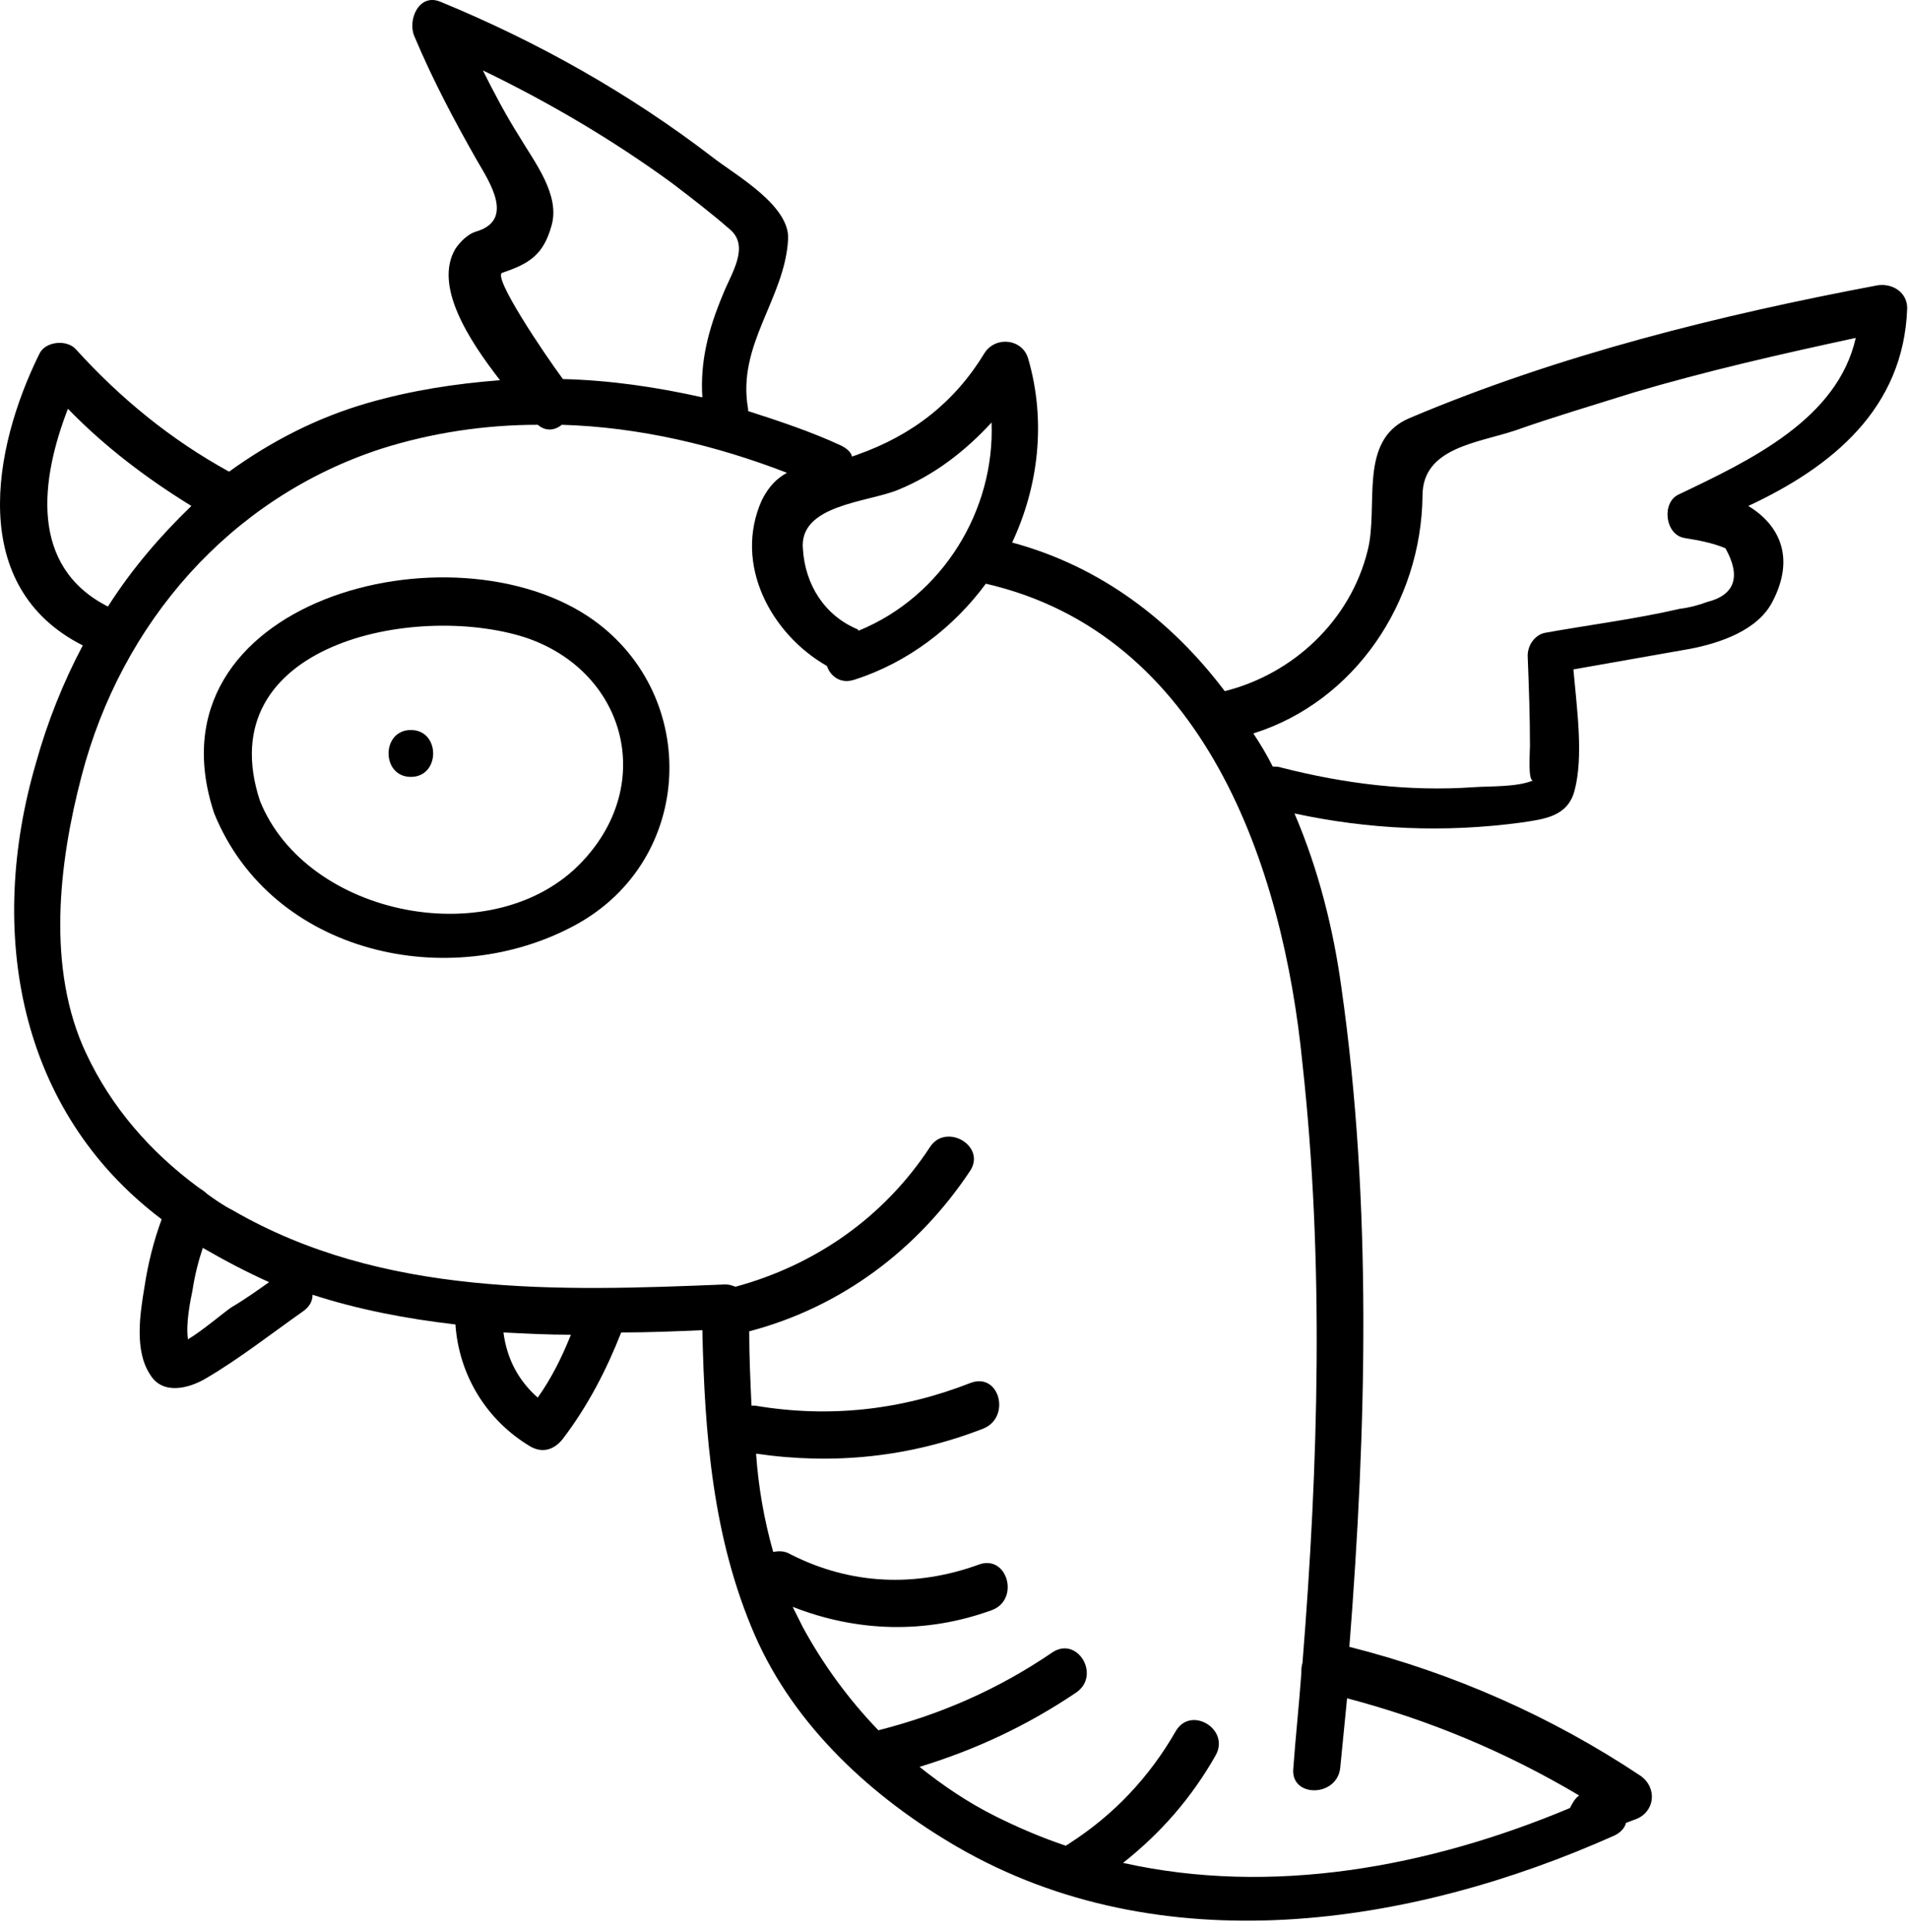 <svg width="167" height="169" viewBox="0 0 167 169" xmlns="http://www.w3.org/2000/svg">
<path d="M51.942 54.259C39.642 45.459 12.542 52.559 18.742 71.159C23.742 83.459 39.342 86.96 50.442 80.859C60.742 75.159 61.242 60.959 51.942 54.259ZM50.942 75.359C43.342 83.46 26.842 80.26 22.742 70.059C18.242 56.359 36.242 52.66 45.942 55.759C54.642 58.66 57.442 68.46 50.942 75.359Z" />
<path d="M35.942 63.859C33.342 63.859 33.342 67.959 35.942 67.959C38.542 67.959 38.542 63.859 35.942 63.859Z" />
<path d="M166.842 26.959C166.842 25.559 165.542 24.759 164.242 24.959C150.442 27.559 136.342 31.059 123.342 36.559C118.742 38.459 120.642 44.259 119.642 48.159C118.142 54.259 113.142 58.959 107.142 60.459C102.542 54.359 96.342 49.559 88.542 47.459C90.842 42.559 91.542 36.859 89.942 31.359C89.442 29.659 87.142 29.359 86.142 30.859C83.542 35.159 79.842 38.059 75.042 39.759C74.842 39.859 74.642 39.859 74.542 39.959C74.442 39.559 74.142 39.259 73.542 38.959C70.942 37.759 68.242 36.859 65.442 35.959C65.442 35.859 65.442 35.859 65.442 35.759C64.442 30.159 68.642 26.159 68.942 20.959C69.142 17.959 64.242 15.259 62.342 13.759C55.042 8.159 47.042 3.659 38.542 0.159C36.642 -0.641 35.642 1.759 36.242 3.159C37.842 6.959 39.742 10.559 41.742 14.059C42.842 15.959 45.042 19.259 41.642 20.259C40.942 20.459 40.242 21.159 39.842 21.759C37.942 24.959 40.942 29.659 43.742 33.259C39.842 33.559 35.942 34.159 32.142 35.259C27.642 36.559 23.642 38.659 20.042 41.259C14.942 38.459 10.542 34.859 6.642 30.559C5.842 29.659 3.942 29.859 3.442 30.959C-0.658 39.259 -2.858 51.359 7.242 56.459C5.542 59.659 4.142 63.159 3.142 66.759C-1.158 81.459 1.542 97.159 14.142 106.659C13.442 108.559 12.942 110.559 12.642 112.559C12.242 114.959 11.742 118.159 13.142 120.259C14.242 122.059 16.542 121.459 18.042 120.559C20.942 118.859 23.742 116.659 26.442 114.759C27.042 114.359 27.342 113.859 27.342 113.259C31.342 114.559 35.542 115.359 39.842 115.859C40.142 120.259 42.542 124.259 46.442 126.559C47.542 127.159 48.542 126.759 49.242 125.859C51.442 122.959 53.042 119.859 54.342 116.559C56.742 116.559 59.142 116.459 61.442 116.359C61.642 125.459 62.342 134.559 66.042 143.059C69.542 151.059 76.342 157.259 83.742 161.559C101.542 171.859 123.342 168.559 141.242 160.559C141.842 160.259 142.142 159.859 142.242 159.459C142.542 159.359 142.742 159.259 143.042 159.159C144.742 158.559 145.042 156.459 143.542 155.359C135.742 150.159 127.142 146.359 118.042 144.059C119.542 124.959 120.042 105.259 117.342 86.359C116.642 81.259 115.342 76.059 113.242 71.159C119.742 72.559 126.342 72.859 133.042 71.959C135.042 71.659 137.142 71.459 137.742 69.159C138.542 66.159 137.942 61.959 137.642 58.559C141.042 57.959 144.442 57.359 147.842 56.759C150.442 56.259 153.742 55.159 155.042 52.659C157.042 48.859 155.742 45.959 152.942 44.259C160.242 40.859 166.542 35.759 166.842 26.959ZM78.542 42.859C81.742 41.559 84.442 39.459 86.742 36.959C87.042 44.659 82.442 52.159 75.142 55.159C75.042 55.159 75.042 55.059 75.042 55.059C72.142 53.859 70.442 51.159 70.242 48.059C69.842 44.159 75.842 43.959 78.542 42.859ZM45.442 11.959C44.242 10.059 43.242 8.159 42.242 6.159C48.042 8.959 53.642 12.259 58.842 16.059C60.542 17.359 62.242 18.659 63.842 20.059C65.642 21.559 63.942 23.959 63.242 25.759C61.942 28.859 61.242 31.659 61.442 34.759C57.442 33.859 53.342 33.259 49.242 33.159C47.542 30.859 43.042 24.159 43.942 23.859C46.342 23.059 47.542 22.259 48.242 19.759C49.042 17.059 46.742 14.159 45.442 11.959ZM9.442 53.059C2.542 49.559 3.542 41.959 5.942 35.759C9.142 39.059 12.842 41.859 16.742 44.259C14.042 46.859 11.542 49.759 9.442 53.059ZM20.242 114.359C19.642 114.759 17.642 116.459 16.442 117.159C16.242 115.759 16.642 113.859 16.842 112.859C17.042 111.559 17.342 110.359 17.742 109.159C19.642 110.259 21.542 111.259 23.542 112.159C22.542 112.859 21.442 113.659 20.242 114.359ZM47.042 122.259C45.342 120.759 44.342 118.859 44.042 116.559C46.042 116.659 47.942 116.759 49.942 116.759C49.142 118.759 48.242 120.559 47.042 122.259ZM113.942 145.459C113.842 145.759 113.842 146.059 113.842 146.359C113.642 149.159 113.342 151.859 113.142 154.659C112.842 157.259 116.942 157.259 117.242 154.659C117.442 152.659 117.642 150.659 117.842 148.559C125.042 150.459 131.742 153.259 138.142 157.059C137.742 157.359 137.542 157.759 137.342 158.159C124.942 163.359 111.242 165.859 98.242 162.959C101.542 160.359 104.242 157.259 106.342 153.559C107.642 151.259 104.142 149.159 102.842 151.459C100.542 155.459 97.442 158.759 93.542 161.259C93.442 161.359 93.342 161.359 93.242 161.459C91.142 160.759 89.042 159.859 87.042 158.859C84.642 157.659 82.442 156.159 80.442 154.559C85.342 153.059 89.842 150.959 94.142 148.059C96.342 146.559 94.242 143.059 92.042 144.559C87.342 147.759 82.342 149.959 76.842 151.359C74.242 148.659 72.042 145.659 70.242 142.359C69.942 141.759 69.642 141.159 69.342 140.559C74.942 142.759 80.942 142.959 86.742 140.859C89.242 139.959 88.142 135.959 85.642 136.859C80.142 138.859 74.442 138.659 69.142 135.959C68.642 135.659 68.142 135.659 67.642 135.759C66.842 132.959 66.342 130.059 66.142 127.159C72.942 128.159 79.642 127.459 86.042 124.959C88.442 123.959 87.442 120.059 84.942 120.959C78.842 123.359 72.542 124.059 66.042 122.959C65.942 122.959 65.842 122.959 65.742 122.959C65.642 120.759 65.542 118.659 65.542 116.459C73.542 114.359 80.242 109.359 84.842 102.459C86.342 100.259 82.742 98.159 81.342 100.359C77.342 106.459 71.342 110.659 64.342 112.559C64.042 112.459 63.842 112.359 63.442 112.359C48.842 112.959 33.442 113.459 20.342 105.859C19.542 105.459 18.842 104.959 18.142 104.459C17.942 104.259 17.642 104.059 17.342 103.859C13.142 100.759 9.742 96.859 7.542 92.159C4.042 84.759 5.142 75.459 7.142 67.859C10.642 54.459 20.142 43.559 33.342 39.259C37.742 37.859 42.442 37.159 47.042 37.159C47.742 37.759 48.542 37.659 49.142 37.159C55.942 37.359 62.642 38.959 68.842 41.359C67.942 41.859 67.242 42.559 66.642 43.759C64.142 49.359 67.442 55.459 72.342 58.259C72.642 59.159 73.542 59.859 74.742 59.459C79.442 57.959 83.442 54.859 86.242 51.059C105.342 55.459 112.242 75.759 113.942 93.059C115.842 110.359 115.342 128.059 113.942 145.459ZM146.842 43.259C145.342 43.959 145.642 46.759 147.342 47.059C148.542 47.259 149.742 47.459 150.942 47.959C152.342 50.459 151.742 52.059 149.342 52.659C148.542 52.959 147.742 53.159 146.942 53.259C143.042 54.159 139.042 54.659 135.142 55.359C134.242 55.559 133.642 56.459 133.642 57.359C133.742 59.959 133.842 62.559 133.842 65.259C133.842 65.759 133.642 68.459 134.142 68.259C132.742 68.859 130.442 68.759 128.942 68.859C123.242 69.259 117.642 68.559 112.142 67.159C111.842 67.059 111.642 67.059 111.342 67.059C110.842 66.059 110.242 65.059 109.642 64.159C118.542 61.359 124.342 52.659 124.442 43.359C124.442 39.159 129.242 38.759 132.542 37.659C135.942 36.459 139.342 35.459 142.842 34.359C149.242 32.459 155.842 30.959 162.342 29.559C160.742 36.659 153.142 40.259 146.842 43.259Z" />
</svg>
